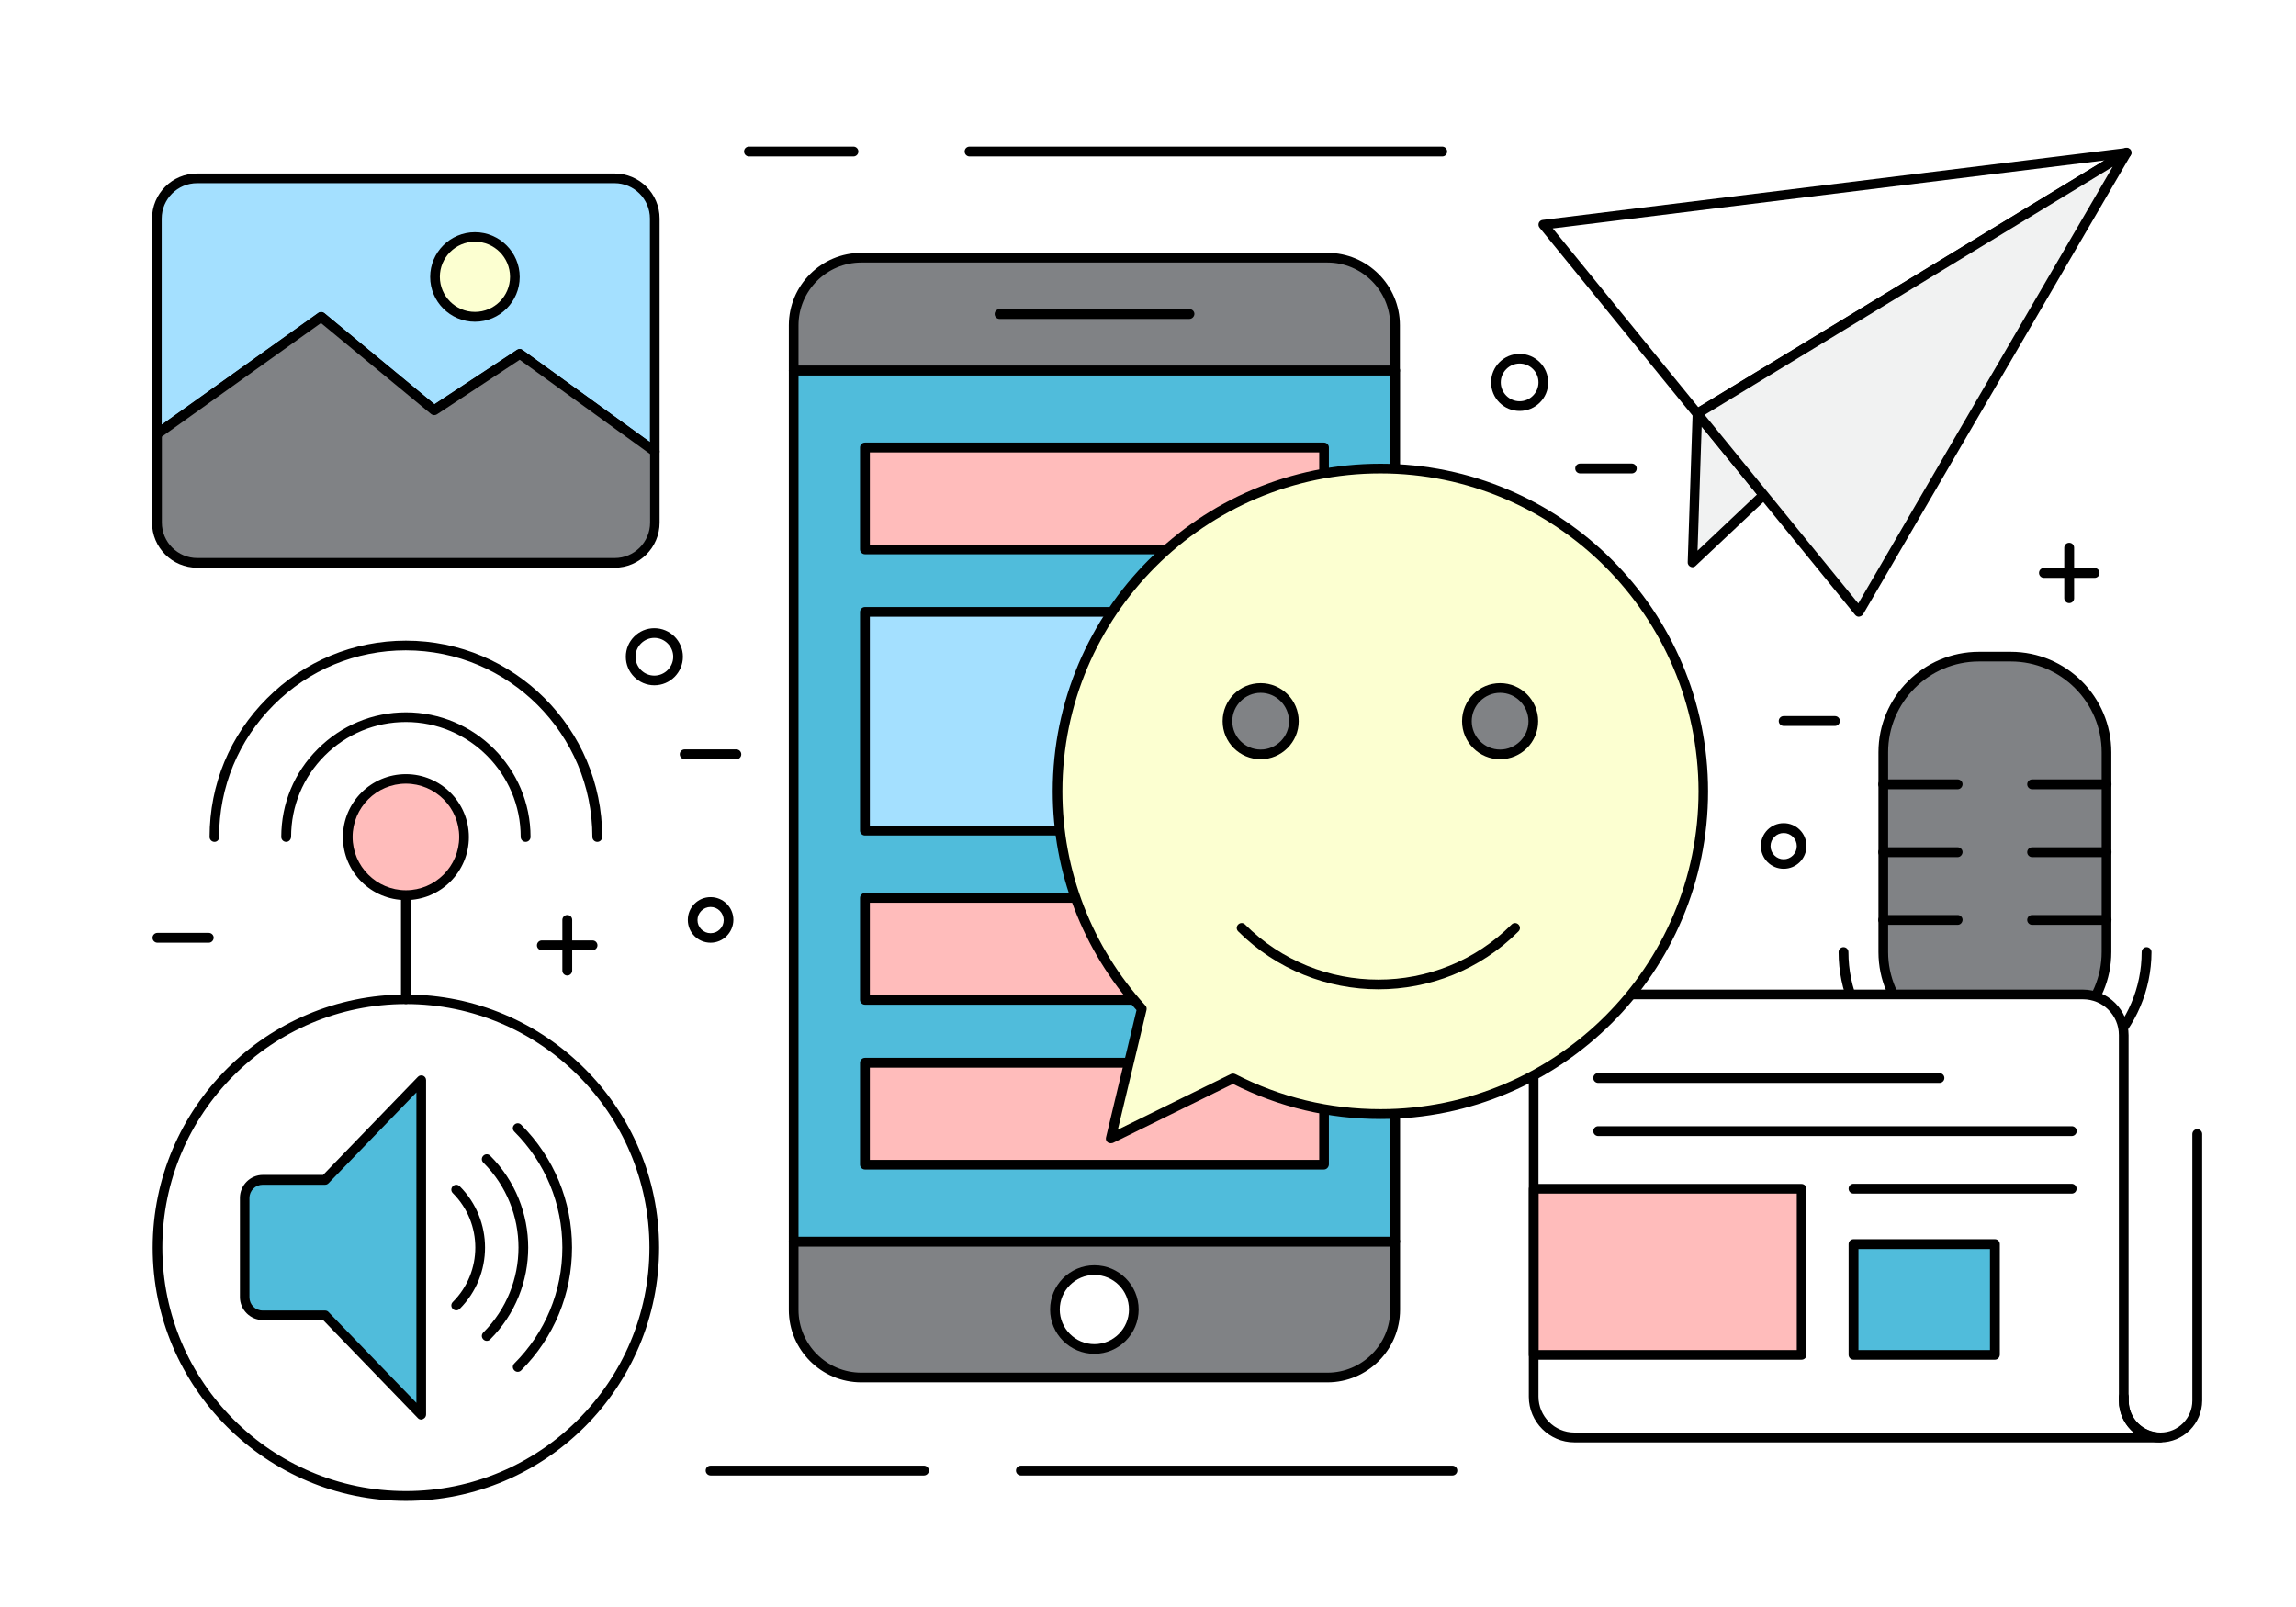 <?xml version="1.0" encoding="utf-8"?>
<!-- Generator: Adobe Illustrator 16.0.0, SVG Export Plug-In . SVG Version: 6.00 Build 0)  -->
<!DOCTYPE svg PUBLIC "-//W3C//DTD SVG 1.1//EN" "http://www.w3.org/Graphics/SVG/1.1/DTD/svg11.dtd">
<svg version="1.1" id="Layer_1" xmlns="http://www.w3.org/2000/svg" xmlns:xlink="http://www.w3.org/1999/xlink" x="0px" y="0px"
	 width="1400px" height="980px" viewBox="0 0 1400 980" enable-background="new 0 0 1400 980" xml:space="preserve">
<g>
	<g>
		<g>
			<rect fill="#FFFFFF" width="1400" height="980"/>
		</g>
	</g>
	<g>
		<g>
			<path fill="#808285" d="M1284.5,580.6c0,32.2-26.1,58.4-58.4,58.4h-19.4c-32.2,0-58.4-26.1-58.4-58.4V458.8
				c0-32.2,26.1-58.4,58.4-58.4h19.4c32.2,0,58.4,26.1,58.4,58.4V580.6z"/>
			<path d="M1226.1,641.9h-19.4c-33.8,0-61.3-27.5-61.3-61.3V458.8c0-33.8,27.5-61.3,61.3-61.3h19.4c33.8,0,61.3,27.5,61.3,61.3
				v121.7C1287.4,614.4,1259.9,641.9,1226.1,641.9z M1206.7,403.4c-30.6,0-55.4,24.9-55.4,55.4v121.7c0,30.5,24.9,55.4,55.4,55.4
				h19.4c30.6,0,55.4-24.9,55.4-55.4V458.8c0-30.6-24.9-55.4-55.4-55.4H1206.7z"/>
		</g>
		<g>
			<path d="M1226.1,666.2h-19.4c-47.2,0-85.6-38.4-85.6-85.6c0-1.6,1.3-3,3-3c1.6,0,3,1.3,3,3c0,44,35.8,79.7,79.7,79.7h19.4
				c44,0,79.7-35.8,79.7-79.7c0-1.6,1.3-3,3-3c1.6,0,3,1.3,3,3C1311.7,627.8,1273.3,666.2,1226.1,666.2z"/>
		</g>
		<g>
			<line fill="#FFFFFF" x1="1216.4" y1="663.3" x2="1216.4" y2="705.4"/>
			<path d="M1216.4,708.4c-1.6,0-3-1.3-3-3v-42.2c0-1.6,1.3-3,3-3c1.6,0,3,1.3,3,3v42.2C1219.3,707,1218,708.4,1216.4,708.4z"/>
		</g>
		<g>
			<rect x="1155.6" y="705.4" fill="#FFFFFF" width="121.6" height="25.9"/>
			<path d="M1277.2,734.3h-121.6c-1.6,0-3-1.3-3-3v-25.9c0-1.6,1.3-3,3-3h121.6c1.6,0,3,1.3,3,3v25.9
				C1280.1,733,1278.8,734.3,1277.2,734.3z M1158.6,728.4h115.7v-20h-115.7V728.4z"/>
		</g>
		<g>
			<line fill="#FFFFFF" x1="1148.3" y1="478.4" x2="1193.7" y2="478.4"/>
			<path d="M1193.7,481.3h-45.4c-1.6,0-3-1.3-3-3c0-1.6,1.3-3,3-3h45.4c1.6,0,3,1.3,3,3C1196.6,480,1195.3,481.3,1193.7,481.3z"/>
		</g>
		<g>
			<line fill="#FFFFFF" x1="1148.3" y1="519.7" x2="1193.7" y2="519.7"/>
			<path d="M1193.7,522.7h-45.4c-1.6,0-3-1.3-3-3c0-1.6,1.3-3,3-3h45.4c1.6,0,3,1.3,3,3C1196.6,521.3,1195.3,522.7,1193.7,522.7z"/>
		</g>
		<g>
			<line fill="#FFFFFF" x1="1148.3" y1="561" x2="1193.7" y2="561"/>
			<path d="M1193.7,564h-45.4c-1.6,0-3-1.3-3-3c0-1.6,1.3-3,3-3h45.4c1.6,0,3,1.3,3,3C1196.6,562.7,1195.3,564,1193.7,564z"/>
		</g>
		<g>
			<line fill="#FFFFFF" x1="1239.1" y1="478.4" x2="1284.5" y2="478.4"/>
			<path d="M1284.5,481.3h-45.4c-1.6,0-3-1.3-3-3c0-1.6,1.3-3,3-3h45.4c1.6,0,3,1.3,3,3C1287.4,480,1286.1,481.3,1284.5,481.3z"/>
		</g>
		<g>
			<line fill="#FFFFFF" x1="1239.1" y1="519.7" x2="1284.5" y2="519.7"/>
			<path d="M1284.5,522.7h-45.4c-1.6,0-3-1.3-3-3c0-1.6,1.3-3,3-3h45.4c1.6,0,3,1.3,3,3C1287.4,521.3,1286.1,522.7,1284.5,522.7z"/>
		</g>
		<g>
			<line fill="#FFFFFF" x1="1239.1" y1="561" x2="1284.5" y2="561"/>
			<path d="M1284.5,564h-45.4c-1.6,0-3-1.3-3-3c0-1.6,1.3-3,3-3h45.4c1.6,0,3,1.3,3,3C1287.4,562.7,1286.1,564,1284.5,564z"/>
		</g>
	</g>
	<g>
		<g>
			<path fill="#808285" d="M850.7,198.4c0-22.8-18.5-41.3-41.3-41.3H525.2c-22.8,0-41.3,18.5-41.3,41.3V226h366.7V198.4z"/>
			<path d="M850.7,229H484c-1.6,0-3-1.3-3-3v-27.6c0-24.4,19.8-44.2,44.2-44.2h284.2c24.4,0,44.2,19.8,44.2,44.2V226
				C853.6,227.6,852.3,229,850.7,229z M486.9,223.1h360.8v-24.7c0-21.1-17.2-38.3-38.3-38.3H525.2c-21.1,0-38.3,17.2-38.3,38.3
				V223.1z"/>
		</g>
		<g>
			<path fill="#808285" d="M484,798.8c0,22.8,18.5,41.3,41.3,41.3h284.2c22.8,0,41.3-18.5,41.3-41.3v-41.7H484V798.8z"/>
			<path d="M809.4,843H525.2c-24.4,0-44.2-19.8-44.2-44.2v-41.7c0-1.6,1.3-3,3-3h366.7c1.6,0,3,1.3,3,3v41.7
				C853.6,823.2,833.8,843,809.4,843z M486.9,760.1v38.7c0,21.1,17.2,38.3,38.3,38.3h284.2c21.1,0,38.3-17.2,38.3-38.3v-38.7H486.9z
				"/>
		</g>
		<g>
			<rect x="484" y="226" fill="#50BCDB" width="366.7" height="531.1"/>
			<path d="M850.7,760.1H484c-1.6,0-3-1.3-3-3V226c0-1.6,1.3-3,3-3h366.7c1.6,0,3,1.3,3,3v531.1
				C853.6,758.8,852.3,760.1,850.7,760.1z M486.9,754.2h360.8V229H486.9V754.2z"/>
		</g>
	</g>
	<g>
		<path fill="#FFFFFF" d="M691.4,798.6c0,13.3-10.8,24.1-24.1,24.1c-13.3,0-24.1-10.8-24.1-24.1c0-13.3,10.8-24.1,24.1-24.1
			C680.6,774.5,691.4,785.3,691.4,798.6z"/>
		<path d="M667.3,825.6c-14.9,0-27-12.1-27-27s12.1-27,27-27c14.9,0,27,12.1,27,27S682.2,825.6,667.3,825.6z M667.3,777.5
			c-11.6,0-21.1,9.5-21.1,21.1s9.5,21.1,21.1,21.1c11.6,0,21.1-9.5,21.1-21.1S679,777.5,667.3,777.5z"/>
	</g>
	<g>
		<path d="M725.2,194.5H609.5c-1.6,0-3-1.3-3-3c0-1.6,1.3-3,3-3h115.8c1.6,0,3,1.3,3,3C728.2,193.2,726.8,194.5,725.2,194.5z"/>
	</g>
	<g>
		<rect x="527.4" y="272.9" fill="#FFBCBB" width="279.9" height="62.1"/>
		<path d="M807.3,338H527.4c-1.6,0-3-1.3-3-3v-62.1c0-1.6,1.3-3,3-3h279.9c1.6,0,3,1.3,3,3V335C810.2,336.7,808.9,338,807.3,338z
			 M530.4,332.1h274v-56.2h-274V332.1z"/>
	</g>
	<g>
		<rect x="527.4" y="547.6" fill="#FFBCBB" width="279.9" height="62.1"/>
		<path d="M807.3,612.7H527.4c-1.6,0-3-1.3-3-3v-62.1c0-1.6,1.3-3,3-3h279.9c1.6,0,3,1.3,3,3v62.1
			C810.2,611.3,808.9,612.7,807.3,612.7z M530.4,606.7h274v-56.2h-274V606.7z"/>
	</g>
	<g>
		<rect x="527.4" y="648.1" fill="#FFBCBB" width="279.9" height="62.1"/>
		<path d="M807.3,713.2H527.4c-1.6,0-3-1.3-3-3v-62.1c0-1.6,1.3-3,3-3h279.9c1.6,0,3,1.3,3,3v62.1
			C810.2,711.8,808.9,713.2,807.3,713.2z M530.4,707.3h274v-56.2h-274V707.3z"/>
	</g>
	<g>
		<rect x="527.4" y="373.2" fill="#A4E0FF" width="279.9" height="133.3"/>
		<path d="M807.3,509.5H527.4c-1.6,0-3-1.3-3-3V373.2c0-1.6,1.3-3,3-3h279.9c1.6,0,3,1.3,3,3v133.3
			C810.2,508.1,808.9,509.5,807.3,509.5z M530.4,503.5h274V376.1h-274V503.5z"/>
	</g>
	<g>
		<g>
			<polygon fill="#F1F2F2" points="1034.9,252.2 1032,342.9 1075.4,301.9 1034.9,252.2 			"/>
			<path d="M1032,345.9c-0.4,0-0.8-0.1-1.2-0.3c-1.1-0.5-1.8-1.6-1.7-2.8l3-90.7c0-1.2,0.8-2.3,2-2.7c1.2-0.4,2.5,0,3.2,0.9
				l40.5,49.7c1,1.2,0.9,3-0.3,4l-43.5,41C1033.4,345.6,1032.7,345.9,1032,345.9z M1037.6,260.2l-2.5,75.6l36.2-34.2L1037.6,260.2z"
				/>
		</g>
		<g>
			<path d="M1034.9,255.2c-0.9,0-1.7-0.4-2.3-1.1l-93.8-115.2c-0.7-0.8-0.9-2-0.5-3c0.4-1,1.3-1.7,2.4-1.8l355.5-43.8
				c1.4-0.1,2.7,0.6,3.2,2c0.5,1.3-0.1,2.8-1.3,3.5l-261.7,159.1C1036,255,1035.5,255.2,1034.9,255.2z M946.8,139.3l88.8,109.1
				l247.7-150.6L946.8,139.3z"/>
		</g>
		<g>
			<polygon fill="#F1F2F2" points="1034.9,252.2 1075.4,301.9 1133.5,373.2 1296.6,93.1 			"/>
			<path d="M1133.5,376.1c-0.9,0-1.7-0.4-2.3-1.1l-98.5-121c-0.5-0.7-0.8-1.5-0.6-2.4c0.1-0.8,0.6-1.6,1.4-2l261.7-159.1
				c1.1-0.7,2.6-0.5,3.6,0.4c1,0.9,1.2,2.4,0.5,3.6l-163.2,280c-0.5,0.8-1.4,1.4-2.3,1.5C1133.6,376.1,1133.5,376.1,1133.5,376.1z
				 M1039.4,253l93.7,115l155.1-266.3L1039.4,253z"/>
		</g>
	</g>
	<g>
		<g>
			<path fill="#A4E0FF" d="M264.7,250.2l52.2-34.4l82.4,59.6V133.3c0-13.5-11-24.5-24.5-24.5H120.2c-13.6,0-24.5,11-24.5,24.5v131.4
				l100.2-71.5L264.7,250.2z"/>
			<path d="M399.3,278.3c-0.6,0-1.2-0.2-1.7-0.6l-80.7-58.4l-50.5,33.3c-1.1,0.7-2.5,0.6-3.5-0.2L195.7,197l-98.3,70.2
				c-0.9,0.6-2.1,0.7-3.1,0.2s-1.6-1.5-1.6-2.6V133.3c0-15.2,12.3-27.5,27.5-27.5h254.5c15.2,0,27.5,12.3,27.5,27.5v142.1
				c0,1.1-0.6,2.1-1.6,2.6C400.2,278.2,399.7,278.3,399.3,278.3z M316.9,212.8c0.6,0,1.2,0.2,1.7,0.6l77.7,56.2V133.3
				c0-11.9-9.7-21.6-21.6-21.6H120.2c-11.9,0-21.6,9.7-21.6,21.6V259l95.5-68.2c1.1-0.8,2.6-0.7,3.6,0.1l67.2,55.6l50.4-33.2
				C315.8,213,316.4,212.8,316.9,212.8z"/>
		</g>
		<g>
			<path fill="#808285" d="M316.9,215.8l-52.2,34.4l-68.8-57L95.7,264.8v53.9c0,13.6,11,24.5,24.5,24.5h254.5
				c13.5,0,24.5-11,24.5-24.5v-43.3L316.9,215.8z"/>
			<path d="M374.8,346.2H120.2c-15.2,0-27.5-12.3-27.5-27.5v-53.9c0-1,0.5-1.9,1.2-2.4l100.2-71.5c1.1-0.8,2.6-0.7,3.6,0.1
				l67.2,55.6l50.4-33.2c1-0.7,2.4-0.6,3.4,0.1L401,273c0.8,0.6,1.2,1.4,1.2,2.4v43.3C402.2,333.8,389.9,346.2,374.8,346.2z
				 M98.7,266.3v52.4c0,11.9,9.7,21.6,21.6,21.6h254.5c11.9,0,21.6-9.7,21.6-21.6v-41.8l-79.5-57.5l-50.5,33.3
				c-1.1,0.7-2.5,0.6-3.5-0.2L195.7,197L98.7,266.3z"/>
		</g>
	</g>
	<g>
		<circle fill="#FCFFD1" cx="289.6" cy="168.8" r="24.4"/>
		<path d="M289.6,196.2c-15.1,0-27.3-12.3-27.3-27.3c0-15.1,12.3-27.3,27.3-27.3s27.3,12.3,27.3,27.3
			C316.9,183.9,304.7,196.2,289.6,196.2z M289.6,147.4c-11.8,0-21.4,9.6-21.4,21.4c0,11.8,9.6,21.4,21.4,21.4s21.4-9.6,21.4-21.4
			C311,157,301.4,147.4,289.6,147.4z"/>
	</g>
	<g>
		<g>
			<path fill="#FFFFFF" d="M1295,854.2v-2.4V691.6v-60.3c0-13.7-11.1-24.8-24.8-24.8H960c-13.7,0-24.8,11.1-24.8,24.8v220.5
				c0,13.7,11.1,24.8,24.8,24.8h160.6h149.5h47.2C1305,876.6,1295,866.6,1295,854.2z"/>
			<path d="M1317.3,879.6H960c-15.3,0-27.8-12.5-27.8-27.8V631.3c0-15.3,12.5-27.8,27.8-27.8h310.1c15.3,0,27.8,12.5,27.8,27.8v223
				c0,10.7,8.7,19.4,19.4,19.4c1.6,0,3,1.3,3,3C1320.3,878.2,1319,879.6,1317.3,879.6z M960,609.4c-12.1,0-21.9,9.8-21.9,21.8v220.5
				c0,12,9.8,21.9,21.9,21.9h341.1c-5.6-4.7-9.1-11.6-9.1-19.4v-223c0-12.1-9.8-21.8-21.9-21.8H960z"/>
		</g>
		<g>
			<path d="M1317.3,879.6c-14,0-25.3-11.4-25.3-25.4v-2.4c0-1.6,1.3-3,3-3c1.6,0,3,1.3,3,3v2.4c0,10.7,8.7,19.4,19.4,19.4
				c10.7,0,19.4-8.7,19.4-19.4V691.6c0-1.6,1.3-3,3-3c1.6,0,3,1.3,3,3v162.6C1342.7,868.2,1331.3,879.6,1317.3,879.6z"/>
		</g>
		<g>
			<rect x="935.2" y="725" fill="#FFBCBB" width="163.3" height="101.3"/>
			<path d="M1098.5,829.2H935.2c-1.6,0-3-1.3-3-3V725c0-1.6,1.3-3,3-3h163.3c1.6,0,3,1.3,3,3v101.3
				C1101.5,827.9,1100.2,829.2,1098.5,829.2z M938.2,823.3h157.4v-95.4H938.2V823.3z"/>
		</g>
		<g>
			<rect x="1130.2" y="758.8" fill="#50BCDB" width="86.2" height="67.5"/>
			<path d="M1216.4,829.2h-86.2c-1.6,0-3-1.3-3-3v-67.5c0-1.6,1.3-3,3-3h86.2c1.6,0,3,1.3,3,3v67.5
				C1219.3,827.9,1218,829.2,1216.4,829.2z M1133.2,823.3h80.2v-61.6h-80.2V823.3z"/>
		</g>
		<g>
			<line fill="#FFFFFF" x1="1130.2" y1="725" x2="1263.2" y2="725"/>
			<path d="M1263.2,727.9h-133c-1.6,0-3-1.3-3-3c0-1.6,1.3-3,3-3h133c1.6,0,3,1.3,3,3C1266.2,726.6,1264.9,727.9,1263.2,727.9z"/>
		</g>
		<g>
			<line fill="#FFFFFF" x1="1263.2" y1="689.8" x2="974.5" y2="689.8"/>
			<path d="M1263.2,692.8H974.5c-1.6,0-3-1.3-3-3c0-1.6,1.3-3,3-3h288.8c1.6,0,3,1.3,3,3C1266.2,691.5,1264.9,692.8,1263.2,692.8z"
				/>
		</g>
		<g>
			<line fill="#FFFFFF" x1="974.5" y1="657.4" x2="1182.6" y2="657.4"/>
			<path d="M1182.6,660.4H974.5c-1.6,0-3-1.3-3-3s1.3-3,3-3h208.1c1.6,0,3,1.3,3,3S1184.2,660.4,1182.6,660.4z"/>
		</g>
	</g>
	<g>
		<g>
			<path fill="#FCFFD1" d="M841.7,285.7c-108.7,0-196.8,88.1-196.8,196.8c0,51.1,19.5,97.6,51.4,132.6l-19,79.1l74.5-36.7
				c27,13.9,57.5,21.8,89.9,21.8c108.7,0,196.8-88.1,196.8-196.8C1038.5,373.8,950.3,285.7,841.7,285.7z"/>
			<path d="M677.2,697.2c-0.7,0-1.3-0.2-1.8-0.6c-0.9-0.7-1.3-1.9-1-3L693,616c-33-36.7-51.1-84-51.1-133.4
				c0-110.2,89.6-199.8,199.8-199.8s199.8,89.6,199.8,199.8c0,110.2-89.6,199.8-199.8,199.8c-31.6,0-61.8-7.2-89.9-21.4l-73.2,36
				C678.1,697.1,677.7,697.2,677.2,697.2z M841.7,288.7c-106.9,0-193.9,87-193.9,193.9c0,48.4,18,94.8,50.6,130.6
				c0.7,0.7,0.9,1.7,0.7,2.7l-17.5,73l68.9-33.9c0.8-0.4,1.8-0.4,2.7,0c27.6,14.2,57.4,21.4,88.6,21.4c106.9,0,193.9-87,193.9-193.9
				C1035.5,375.7,948.5,288.7,841.7,288.7z"/>
		</g>
		<g>
			<path fill="#808285" d="M788.9,439.8c0,11.2-9.1,20.2-20.2,20.2s-20.2-9.1-20.2-20.2c0-11.2,9.1-20.3,20.2-20.3
				S788.9,428.6,788.9,439.8z"/>
			<path d="M768.7,463c-12.8,0-23.2-10.4-23.2-23.2c0-12.8,10.4-23.2,23.2-23.2s23.2,10.4,23.2,23.2
				C791.9,452.6,781.4,463,768.7,463z M768.7,422.5c-9.5,0-17.3,7.8-17.3,17.3c0,9.5,7.8,17.3,17.3,17.3c9.5,0,17.3-7.8,17.3-17.3
				C785.9,430.3,778.2,422.5,768.7,422.5z"/>
		</g>
		<g>
			<path fill="#808285" d="M934.9,439.8c0,11.2-9.1,20.2-20.2,20.2s-20.2-9.1-20.2-20.2c0-11.2,9.1-20.3,20.2-20.3
				S934.9,428.6,934.9,439.8z"/>
			<path d="M914.7,463c-12.8,0-23.2-10.4-23.2-23.2c0-12.8,10.4-23.2,23.2-23.2c12.8,0,23.2,10.4,23.2,23.2
				C937.9,452.6,927.5,463,914.7,463z M914.7,422.5c-9.5,0-17.3,7.8-17.3,17.3c0,9.5,7.8,17.3,17.3,17.3c9.5,0,17.3-7.8,17.3-17.3
				C931.9,430.3,924.2,422.5,914.7,422.5z"/>
		</g>
		<g>
			<path d="M840.5,603.3c-30.9,0-61.9-11.8-85.5-35.3c-1.2-1.2-1.2-3,0-4.2c1.2-1.2,3-1.2,4.2,0c44.8,44.8,117.7,44.8,162.5,0
				c1.2-1.2,3-1.2,4.2,0c1.2,1.2,1.2,3,0,4.2C902.4,591.6,871.5,603.3,840.5,603.3z"/>
		</g>
	</g>
	<g>
		<path d="M247.5,915.3c-85.2,0-154.4-69.3-154.4-154.4c0-85.2,69.3-154.4,154.4-154.4c85.2,0,154.4,69.3,154.4,154.4
			C401.9,846,332.7,915.3,247.5,915.3z M247.5,612.3C165.6,612.3,99,678.9,99,760.8c0,81.9,66.6,148.5,148.5,148.5
			c81.9,0,148.5-66.6,148.5-148.5C396,678.9,329.4,612.3,247.5,612.3z"/>
	</g>
	<g>
		<g>
			<path fill="#50BCDB" d="M256.9,658.9l-58.7,60.7h-38c-6.1,0-11.1,5-11.1,11.1v60.5c0,6.1,4.9,11.1,11.1,11.1h38l58.7,60.7V658.9z
				"/>
			<path d="M256.9,865.7c-0.8,0-1.6-0.3-2.1-0.9l-57.8-59.8h-36.7c-7.7,0-14-6.3-14-14v-60.5c0-7.7,6.3-14,14-14h36.7l57.8-59.8
				c0.8-0.9,2.1-1.1,3.2-0.7c1.1,0.5,1.8,1.5,1.8,2.7v203.9c0,1.2-0.7,2.3-1.8,2.7C257.6,865.7,257.2,865.7,256.9,865.7z
				 M160.2,722.5c-4.5,0-8.1,3.6-8.1,8.1v60.5c0,4.5,3.6,8.1,8.1,8.1h38c0.8,0,1.6,0.3,2.1,0.9l53.6,55.4V666.2l-53.6,55.4
				c-0.6,0.6-1.3,0.9-2.1,0.9H160.2z"/>
		</g>
		<g>
			<path d="M278.2,799.1c-0.8,0-1.5-0.3-2.1-0.9c-1.2-1.2-1.2-3,0-4.2c18.3-18.3,18.3-48.1,0-66.4c-1.2-1.2-1.2-3,0-4.2
				c1.2-1.2,3-1.2,4.2,0c20.6,20.6,20.6,54.2,0,74.8C279.7,798.8,279,799.1,278.2,799.1z"/>
		</g>
		<g>
			<path d="M296.8,817.7c-0.8,0-1.5-0.3-2.1-0.9c-1.2-1.2-1.2-3,0-4.2c28.6-28.6,28.6-75.1,0-103.6c-1.2-1.2-1.2-3,0-4.2
				c1.2-1.2,3-1.2,4.2,0c30.9,30.9,30.9,81.1,0,112C298.4,817.4,297.6,817.7,296.8,817.7z"/>
		</g>
		<g>
			<path d="M315.7,836.6c-0.8,0-1.5-0.3-2.1-0.9c-1.2-1.2-1.2-3,0-4.2c18.9-18.9,29.3-44,29.3-70.7c0-26.7-10.4-51.8-29.3-70.7
				c-1.2-1.2-1.2-3,0-4.2c1.2-1.2,3-1.2,4.2,0c20,20,31,46.6,31,74.9c0,28.3-11,54.9-31,74.9C317.2,836.3,316.5,836.6,315.7,836.6z"
				/>
		</g>
	</g>
	<g>
		<path d="M563.3,899.8H433.3c-1.6,0-3-1.3-3-3s1.3-3,3-3h130.1c1.6,0,3,1.3,3,3S565,899.8,563.3,899.8z"/>
	</g>
	<g>
		<path d="M885.6,899.8H622.5c-1.6,0-3-1.3-3-3s1.3-3,3-3h263.1c1.6,0,3,1.3,3,3S887.2,899.8,885.6,899.8z"/>
	</g>
	<g>
		<path d="M520.4,95.4h-63.7c-1.6,0-3-1.3-3-3s1.3-3,3-3h63.7c1.6,0,3,1.3,3,3S522,95.4,520.4,95.4z"/>
	</g>
	<g>
		<path d="M879.4,95.4H591.2c-1.6,0-3-1.3-3-3s1.3-3,3-3h288.2c1.6,0,3,1.3,3,3S881.1,95.4,879.4,95.4z"/>
	</g>
	<g>
		<path d="M247.5,612.3c-1.6,0-3-1.3-3-3v-61.7c0-1.6,1.3-3,3-3c1.6,0,3,1.3,3,3v61.7C250.5,611,249.1,612.3,247.5,612.3z"/>
	</g>
	<g>
		<path fill="#FFBCBB" d="M283,510.4c0,19.6-15.9,35.5-35.5,35.5c-19.6,0-35.5-15.9-35.5-35.5c0-19.6,15.9-35.5,35.5-35.5
			C267.1,474.9,283,490.8,283,510.4z"/>
		<path d="M247.5,548.9c-21.2,0-38.4-17.2-38.4-38.4c0-21.2,17.2-38.4,38.4-38.4s38.4,17.2,38.4,38.4
			C285.9,531.6,268.7,548.9,247.5,548.9z M247.5,477.9c-17.9,0-32.5,14.6-32.5,32.5c0,17.9,14.6,32.5,32.5,32.5
			c17.9,0,32.5-14.6,32.5-32.5C280,492.5,265.4,477.9,247.5,477.9z"/>
	</g>
	<g>
		<path d="M174.5,513.4c-1.6,0-3-1.3-3-3c0-20.3,7.9-39.4,22.3-53.7c14.3-14.3,33.4-22.3,53.7-22.3c0,0,0,0,0,0
			c41.9,0,76,34.1,76,76c0,1.6-1.3,3-3,3c-1.6,0-3-1.3-3-3c0-38.6-31.4-70.1-70-70.1c0,0,0,0,0,0c-18.7,0-36.3,7.3-49.5,20.5
			s-20.5,30.8-20.5,49.5C177.4,512.1,176.1,513.4,174.5,513.4z"/>
	</g>
	<g>
		<path d="M130.8,513.4c-1.6,0-3-1.3-3-3c0-32,12.4-62,35.1-84.6c22.6-22.6,52.7-35.1,84.6-35.1c0,0,0,0,0,0
			c66,0,119.7,53.7,119.7,119.7c0,1.6-1.3,3-3,3c-1.6,0-3-1.3-3-3c0-62.7-51-113.8-113.8-113.8c0,0,0,0,0,0
			c-30.4,0-59,11.8-80.5,33.3c-21.5,21.5-33.3,50.1-33.3,80.5C133.7,512.1,132.4,513.4,130.8,513.4z"/>
	</g>
	<g>
		<g>
			<path d="M1277.2,352.4h-30.9c-1.6,0-3-1.3-3-3s1.3-3,3-3h30.9c1.6,0,3,1.3,3,3S1278.8,352.4,1277.2,352.4z"/>
		</g>
		<g>
			<path d="M1261.7,367.8c-1.6,0-3-1.3-3-3V334c0-1.6,1.3-3,3-3s3,1.3,3,3v30.9C1264.7,366.5,1263.4,367.8,1261.7,367.8z"/>
		</g>
	</g>
	<g>
		<g>
			<path d="M361.3,579.5h-30.9c-1.6,0-3-1.3-3-3c0-1.6,1.3-3,3-3h30.9c1.6,0,3,1.3,3,3C364.3,578.1,362.9,579.5,361.3,579.5z"/>
		</g>
		<g>
			<path d="M345.9,594.9c-1.6,0-3-1.3-3-3V561c0-1.6,1.3-3,3-3s3,1.3,3,3V592C348.8,593.6,347.5,594.9,345.9,594.9z"/>
		</g>
	</g>
	<g>
		<path d="M1118.9,442.7h-31.3c-1.6,0-3-1.3-3-3c0-1.6,1.3-3,3-3h31.3c1.6,0,3,1.3,3,3C1121.8,441.4,1120.5,442.7,1118.9,442.7z"/>
	</g>
	<g>
		<path d="M127.3,574.9H96c-1.6,0-3-1.3-3-3c0-1.6,1.3-3,3-3h31.3c1.6,0,3,1.3,3,3C130.2,573.6,128.9,574.9,127.3,574.9z"/>
	</g>
	<g>
		<path d="M926.6,250.6c-9.6,0-17.4-7.8-17.4-17.4c0-9.6,7.8-17.4,17.4-17.4s17.4,7.8,17.4,17.4
			C944.1,242.8,936.2,250.6,926.6,250.6z M926.6,221.7c-6.3,0-11.5,5.2-11.5,11.5s5.2,11.5,11.5,11.5c6.3,0,11.5-5.2,11.5-11.5
			S933,221.7,926.6,221.7z"/>
	</g>
	<g>
		<path d="M399,417.9c-9.6,0-17.4-7.8-17.4-17.4s7.8-17.4,17.4-17.4c9.6,0,17.4,7.8,17.4,17.4S408.6,417.9,399,417.9z M399,389
			c-6.3,0-11.5,5.2-11.5,11.5S392.6,412,399,412c6.3,0,11.5-5.2,11.5-11.5S405.3,389,399,389z"/>
	</g>
	<g>
		<path d="M1087.6,529.8c-7.7,0-13.9-6.2-13.9-13.9c0-7.7,6.2-13.9,13.9-13.9c7.7,0,13.9,6.2,13.9,13.9
			C1101.5,523.6,1095.3,529.8,1087.6,529.8z M1087.6,508c-4.4,0-8,3.6-8,8s3.6,8,8,8c4.4,0,8-3.6,8-8S1092,508,1087.6,508z"/>
	</g>
	<g>
		<path d="M433.3,574.9c-7.7,0-13.9-6.2-13.9-13.9c0-7.7,6.2-13.9,13.9-13.9c7.7,0,13.9,6.2,13.9,13.9
			C447.1,568.7,440.9,574.9,433.3,574.9z M433.3,553.1c-4.4,0-8,3.6-8,8c0,4.4,3.6,8,8,8c4.4,0,8-3.6,8-8
			C441.2,556.7,437.7,553.1,433.3,553.1z"/>
	</g>
	<g>
		<path d="M995,288.7h-31.5c-1.6,0-3-1.3-3-3s1.3-3,3-3H995c1.6,0,3,1.3,3,3S996.6,288.7,995,288.7z"/>
	</g>
	<g>
		<path d="M449,463h-31.5c-1.6,0-3-1.3-3-3s1.3-3,3-3H449c1.6,0,3,1.3,3,3S450.7,463,449,463z"/>
	</g>
</g>
</svg>
